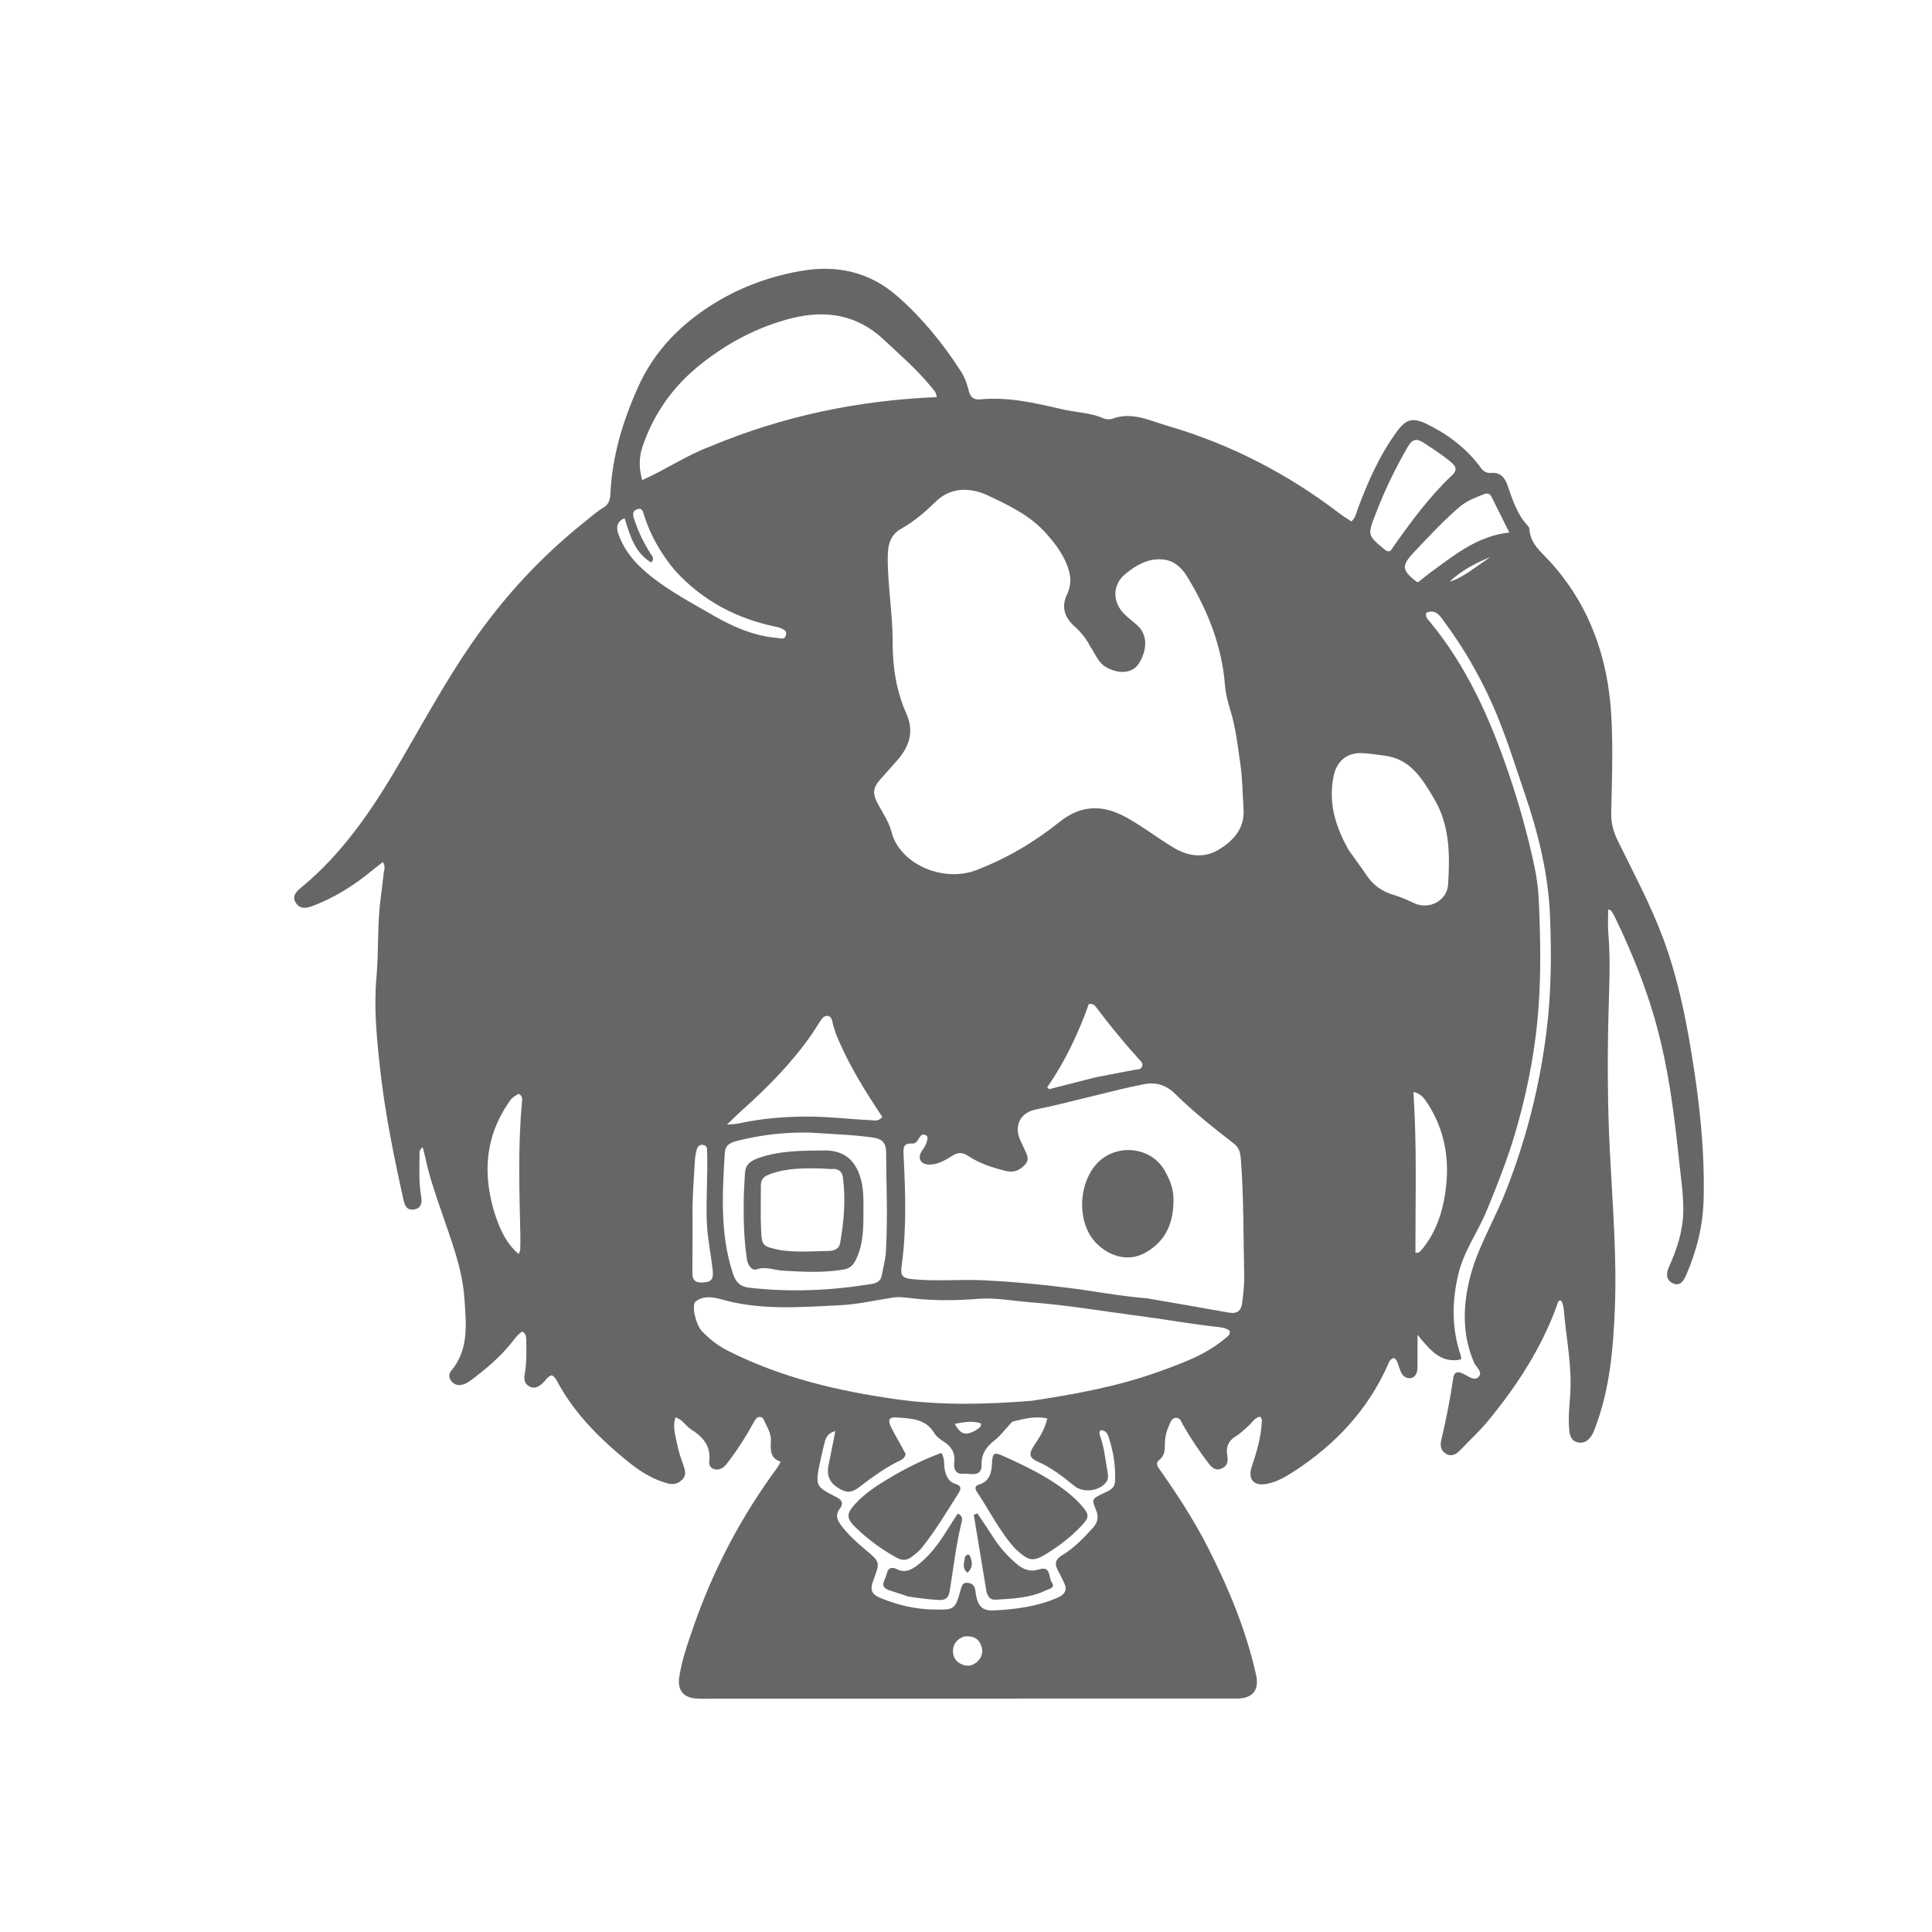 <svg version="1.1" id="Layer_1" xmlns="http://www.w3.org/2000/svg" xmlns:xlink="http://www.w3.org/1999/xlink" x="0px" y="0px"
	 width="100%" viewBox="0 0 1024 1024" enable-background="new 0 0 1024 1024" xml:space="preserve">
<path fill="#666666" opacity="1" stroke="none"
	d="
M741.744,725.171 
	C740.864,723.047 740.754,720.884 738.799,719.777 
	C736.584,720.29 736.116,722.248 735.402,723.834 
	C724.675,747.67 707.49,765.798 685.796,779.899 
	C681.479,782.705 676.98,785.313 671.836,786.41 
	C664.583,787.956 661.137,784.157 663.512,777.144 
	C666.028,769.715 668.266,762.234 668.722,754.345 
	C668.786,753.246 669.195,752.002 667.815,750.885 
	C664.894,751.363 663.589,754.142 661.534,755.919 
	C659.393,757.771 657.359,759.827 654.969,761.288 
	C651.003,763.714 649.683,766.991 650.485,771.428 
	C651.029,774.439 650.608,777.158 647.289,778.435 
	C644.142,779.646 642.195,777.746 640.534,775.551 
	C635.61,769.041 631.015,762.308 626.994,755.192 
	C626.126,753.656 625.603,751.414 623.399,751.461 
	C620.987,751.512 620.393,753.844 619.584,755.613 
	C618.185,758.672 617.431,761.936 617.408,765.297 
	C617.386,768.513 617.391,771.493 614.417,773.815 
	C612.012,775.692 613.893,777.766 615.102,779.489 
	C624.195,792.449 632.802,805.714 640.018,819.822 
	C651.116,841.522 660.439,863.917 665.76,887.804 
	C667.543,895.804 663.864,900.262 655.606,900.265 
	C564.117,900.296 472.627,900.304 381.138,900.317 
	C377.139,900.318 373.131,900.472 369.144,900.255 
	C362.214,899.879 358.982,895.747 360.019,888.884 
	C361.37,879.949 364.369,871.447 367.288,862.973 
	C377.826,832.38 392.704,804.026 411.922,777.969 
	C412.504,777.18 412.925,776.273 413.798,774.773 
	C407.944,772.814 408.401,768.167 408.603,763.365 
	C408.745,759.992 406.927,756.968 405.496,753.963 
	C404.874,752.656 404.459,750.869 402.558,751.008 
	C400.883,751.13 400.151,752.65 399.436,753.973 
	C395.631,761.015 391.303,767.723 386.513,774.13 
	C385.524,775.453 384.53,776.907 383.206,777.816 
	C379.862,780.114 375.464,778.506 375.911,774.716 
	C376.912,766.209 372.51,761.59 366.18,757.529 
	C363.472,755.792 361.948,752.426 358.03,751.258 
	C356.313,756.288 358.086,760.933 358.906,765.487 
	C359.61,769.392 361.048,773.181 362.339,776.961 
	C363.245,779.613 363.857,782.024 361.505,784.328 
	C359.221,786.567 356.679,787.006 353.7,786.185 
	C346.16,784.107 339.562,780.096 333.612,775.306 
	C318.748,763.344 305.221,750.084 295.844,733.145 
	C294.988,731.6 294.3,729.785 292.416,728.937 
	C290.151,729.56 289.174,731.701 287.616,733.124 
	C285.466,735.089 283.211,736.301 280.437,734.769 
	C277.851,733.341 277.66,730.911 278.119,728.232 
	C279.081,722.626 279.078,716.952 278.942,711.291 
	C278.897,709.392 279.22,707.215 276.915,705.703 
	C274.356,707.191 272.721,709.746 270.911,711.974 
	C264.763,719.538 257.388,725.72 249.653,731.529 
	C247.908,732.839 246.046,733.946 243.787,734.109 
	C241.778,734.255 240.266,733.392 239.074,731.817 
	C237.767,730.09 237.888,728.056 239.052,726.674 
	C248.657,715.274 247.05,701.87 246.172,688.551 
	C245.106,672.372 239.168,657.513 234.055,642.387 
	C230.972,633.266 227.683,624.171 225.686,614.704 
	C225.249,612.635 224.677,610.595 224.045,608.052 
	C221.892,609.579 222.387,611.324 222.365,612.803 
	C222.26,619.962 221.993,627.131 223.239,634.239 
	C223.826,637.585 223.144,640.526 219.331,641.063 
	C215.414,641.614 214.46,638.688 213.75,635.483 
	C208.714,612.725 204.055,589.89 201.488,566.711 
	C199.694,550.512 198.068,534.299 199.534,517.898 
	C200.762,504.15 199.919,490.264 201.705,476.524 
	C202.283,472.072 202.844,467.618 203.331,463.157 
	C203.537,461.265 204.506,459.322 202.925,456.889 
	C200.914,458.472 198.974,459.943 197.094,461.489 
	C187.508,469.369 177.139,475.915 165.457,480.27 
	C162.041,481.544 158.755,481.856 156.663,478.293 
	C154.68,474.916 157.085,472.525 159.411,470.615 
	C181.68,452.333 197.425,428.951 211.775,404.388 
	C224.365,382.838 236.223,360.867 250.501,340.296 
	C266.858,316.731 285.988,295.912 308.271,277.908 
	C312.157,274.769 315.878,271.432 320.156,268.815 
	C322.959,267.101 323.426,264.144 323.555,261.394 
	C324.479,241.632 330.155,223.119 338.156,205.233 
	C346.884,185.722 361.259,171.292 379.338,160.318 
	C393.299,151.845 408.392,146.428 424.465,143.618 
	C443.628,140.268 460.932,144.083 475.718,157.081 
	C488.937,168.701 499.924,182.262 509.434,197.04 
	C511.443,200.162 512.61,203.628 513.487,207.203 
	C514.264,210.372 515.975,212.029 519.53,211.681 
	C534.372,210.226 548.632,213.597 562.93,216.912 
	C570.182,218.593 577.781,218.637 584.769,221.71 
	C586.186,222.333 588.245,222.43 589.691,221.901 
	C600.079,218.101 609.374,222.952 618.77,225.688 
	C652.225,235.43 682.679,251.208 710.334,272.405 
	C712.167,273.809 714.19,274.965 716.297,276.35 
	C718.422,274.447 718.815,271.956 719.656,269.694 
	C725.072,255.136 731.329,240.99 740.615,228.412 
	C745.319,222.039 748.958,221.234 756.07,224.673 
	C767.487,230.193 777.363,237.665 784.903,247.973 
	C786.33,249.925 787.967,250.852 790.383,250.645 
	C794.734,250.271 797.405,252.8 798.723,256.468 
	C801.535,264.296 803.852,272.316 809.712,278.621 
	C810.149,279.092 810.589,279.772 810.62,280.375 
	C811.03,288.289 816.87,292.521 821.648,297.794 
	C842.504,320.813 852.263,348.49 854.005,379.137 
	C854.979,396.276 854.388,413.459 853.973,430.615 
	C853.843,435.969 855.04,440.67 857.373,445.434 
	C865.791,462.625 874.867,479.501 881.566,497.513 
	C889.04,517.608 893.315,538.445 896.74,559.502 
	C900.836,584.679 903.585,609.967 902.963,635.546 
	C902.622,649.589 899.33,662.895 893.756,675.69 
	C892.471,678.641 890.651,681.975 886.736,680.209 
	C882.654,678.369 883.157,674.602 884.716,671.158 
	C888.875,661.97 891.979,652.356 892.17,642.341 
	C892.341,633.408 890.917,624.429 889.986,615.493 
	C887.813,594.633 885.275,573.822 880.512,553.355 
	C874.974,529.563 866.124,506.985 855.437,485.084 
	C855.004,484.196 854.396,483.386 853.803,482.589 
	C853.649,482.382 853.244,482.362 852.381,482.046 
	C852.381,486.307 852.085,490.394 852.434,494.425 
	C853.745,509.573 852.822,524.695 852.471,539.842 
	C851.924,563.492 852.08,587.14 853.282,610.791 
	C854.684,638.382 857.008,665.971 855.905,693.626 
	C855.048,715.115 853.184,736.521 845.414,756.902 
	C844.941,758.142 844.484,759.419 843.791,760.538 
	C842.114,763.243 839.866,765.19 836.41,764.524 
	C833.008,763.869 832.07,761.123 831.764,758.186 
	C831.105,751.864 831.807,745.54 832.238,739.247 
	C833.19,725.341 830.615,711.728 829.19,698.022 
	C828.886,695.097 829.02,691.99 827.388,689.271 
	C825.666,689.133 825.657,690.617 825.316,691.566 
	C817.172,714.251 804.273,734.072 789.097,752.613 
	C784.426,758.319 779.067,763.279 774.001,768.557 
	C772,770.642 769.546,772.314 766.448,770.563 
	C763.437,768.862 763.264,765.905 763.936,763.084 
	C766.518,752.237 768.667,741.316 770.273,730.282 
	C770.743,727.06 772.574,726.726 775.334,728.003 
	C777.966,729.221 781.243,732.075 783.536,729.921 
	C786.311,727.314 782.314,724.652 781.244,722.146 
	C775.079,707.704 775.297,693.026 778.878,678.102 
	C782.797,661.767 791.717,647.491 797.835,632.051 
	C808.879,604.18 816.176,575.469 819.789,545.741 
	C822.21,525.825 822.336,505.821 821.562,485.868 
	C820.699,463.63 815.47,442.119 808.29,421.051 
	C802.818,404.993 797.877,388.758 790.949,373.226 
	C784.068,357.802 775.659,343.277 765.611,329.716 
	C763.316,326.617 761.182,322.664 756.034,324.723 
	C755.191,326.954 756.788,328.255 757.88,329.575 
	C777.624,353.449 789.853,381.185 799.731,410.198 
	C805.214,426.302 809.751,442.65 813.292,459.264 
	C814.57,465.264 815.352,471.443 815.618,477.572 
	C816.555,499.207 816.955,520.83 814.718,542.456 
	C812.672,562.237 808.653,581.589 803.055,600.602 
	C798.92,614.642 793.51,628.253 787.916,641.797 
	C783.226,653.152 775.798,663.174 772.915,675.454 
	C769.469,690.128 769.407,704.409 774.303,718.684 
	C774.495,719.246 774.327,719.932 774.327,720.533 
	C763.476,722.874 757.793,715.24 751.301,707.458 
	C751.301,714.392 751.359,719.743 751.281,725.092 
	C751.226,728.952 748.824,731.212 745.829,730.301 
	C743.52,729.598 742.55,727.639 741.744,725.171 
M577.861,342.645 
	C575.759,338.611 573.005,335.078 569.598,332.072 
	C564.229,327.336 562.385,321.644 565.555,315.048 
	C568.722,308.459 567.119,302.399 564.182,296.422 
	C561.677,291.323 558.232,286.925 554.412,282.647 
	C545.933,273.152 534.759,267.861 523.711,262.65 
	C514.346,258.232 504.004,258.106 496.127,265.73 
	C490.444,271.231 484.694,276.29 477.837,280.116 
	C472.011,283.365 470.601,288.458 470.532,294.806 
	C470.368,309.988 473.16,324.962 473.118,340.14 
	C473.082,353.206 474.974,366.151 480.36,378.168 
	C484.688,387.824 481.941,395.603 475.626,402.928 
	C472.692,406.331 469.609,409.606 466.648,412.986 
	C462.538,417.678 462.362,420.574 465.292,426.057 
	C467.878,430.898 471.163,435.631 472.486,440.833 
	C476.934,458.32 500.173,467.792 517.312,461.241 
	C533.471,455.064 548.254,446.349 561.688,435.566 
	C573.327,426.222 584.954,426.526 597.358,433.445 
	C605.964,438.245 613.733,444.32 622.161,449.357 
	C629.797,453.92 638.248,455.011 645.937,450.337 
	C653.608,445.674 659.741,439.227 659.114,428.988 
	C658.608,420.722 658.51,412.297 657.317,404.24 
	C655.992,395.285 655.057,386.107 652.375,377.311 
	C650.971,372.706 649.636,367.948 649.264,363.181 
	C647.631,342.247 640.058,323.429 629.301,305.742 
	C626.31,300.824 622.089,296.874 615.88,296.475 
	C608.253,295.986 601.991,299.643 596.441,304.221 
	C589.565,309.893 589.471,318.985 595.818,325.345 
	C597.926,327.458 600.346,329.258 602.593,331.234 
	C608.948,336.823 607.552,345.115 603.839,351.381 
	C600.544,356.943 593.139,357.471 586.423,353.724 
	C582.118,351.321 580.744,346.915 577.861,342.645 
M608.012,688.154 
	C622.433,690.655 636.869,693.077 651.268,695.704 
	C655.814,696.534 657.955,694.588 658.418,690.411 
	C658.931,685.786 659.562,681.122 659.458,676.489 
	C658.998,655.85 659.254,635.187 657.702,614.579 
	C657.463,611.406 657.009,608.452 654.11,606.212 
	C643.433,597.964 632.851,589.583 623.209,580.112 
	C618.328,575.318 613.298,573.241 605.914,574.731 
	C586.814,578.584 568.137,584.146 549.055,588.034 
	C540.508,589.776 537.269,596.946 540.922,604.665 
	C541.635,606.17 542.317,607.69 543.026,609.197 
	C544.305,611.917 545.917,614.538 543.161,617.425 
	C540.409,620.308 537.403,621.635 533.33,620.669 
	C526.143,618.964 519.18,616.655 513.012,612.588 
	C510.032,610.623 507.733,610.766 504.851,612.526 
	C501.032,614.856 497.139,617.326 492.412,617.261 
	C487.976,617.199 486.148,613.866 488.512,610.166 
	C489.498,608.622 490.688,607.232 491.123,605.391 
	C491.46,603.966 492.344,602.341 490.386,601.511 
	C488.897,600.88 487.89,601.898 487.168,603.147 
	C486.319,604.617 485.397,606.237 483.479,606.107 
	C478.678,605.783 478.737,608.503 478.919,612.167 
	C479.889,631.767 480.59,651.378 477.89,670.922 
	C477.136,676.385 478.365,677.485 483.961,678.024 
	C496.586,679.24 509.225,677.968 521.866,678.595 
	C536.675,679.33 551.407,680.724 566.087,682.577 
	C579.776,684.305 593.35,686.941 608.012,688.154 
M546.91,742.449 
	C569.962,738.952 592.874,734.787 614.87,726.777 
	C627.059,722.339 639.324,717.947 649.436,709.333 
	C650.683,708.271 652.328,707.516 651.705,705.295 
	C649.818,703.822 647.443,703.536 645.19,703.291 
	C631.302,701.776 617.554,699.26 603.701,697.465 
	C584.598,694.989 565.599,691.711 546.362,690.257 
	C536.924,689.544 527.52,687.635 518.04,688.425 
	C506.877,689.355 495.774,689.419 484.639,688.263 
	C480.849,687.87 476.921,687.161 473.234,687.737 
	C463.881,689.199 454.645,691.348 445.135,691.806 
	C424.038,692.824 402.955,694.611 382.149,688.633 
	C377.911,687.416 372.729,686.664 368.764,689.772 
	C366.393,691.631 368.605,701.39 371.725,705.217 
	C372.248,705.858 372.897,706.395 373.481,706.987 
	C377.143,710.694 381.358,713.672 385.983,716.007 
	C414.262,730.282 444.607,737.396 475.741,741.72 
	C499.126,744.967 522.565,744.363 546.91,742.449 
M376.283,236.688 
	C414.711,220.586 454.874,212.163 496.448,210.495 
	C496.278,207.71 494.844,206.675 493.824,205.411 
	C486.274,196.047 477.176,188.269 468.455,180.051 
	C454.214,166.632 437.449,164.215 419.765,168.63 
	C401.717,173.137 385.225,181.9 370.715,193.61 
	C356.593,205.008 346.323,219.501 340.51,236.841 
	C338.648,242.395 338.61,248.158 340.36,254.477 
	C352.723,249.022 363.445,241.537 376.283,236.688 
M479.973,770.554 
	C479.608,773.414 477.044,774.023 475.085,775.06 
	C468.282,778.66 462.022,783.065 455.987,787.783 
	C451.426,791.349 448.786,791.537 443.983,788.466 
	C439.439,785.56 438.098,781.562 439.16,776.46 
	C440.365,770.667 441.485,764.857 442.751,758.505 
	C439.09,759.418 437.855,761.637 437.144,764.26 
	C436.449,766.827 435.856,769.423 435.283,772.021 
	C431.766,787.966 431.898,787.606 443.57,793.642 
	C446.415,795.113 447.128,797.006 445.119,799.621 
	C442.604,802.893 443.644,805.638 445.921,808.607 
	C449.606,813.412 453.982,817.47 458.598,821.305 
	C466.533,827.896 466.552,827.872 462.838,837.717 
	C460.951,842.718 461.976,845.073 466.871,847.059 
	C475.881,850.718 485.085,852.932 494.963,853.092 
	C505.446,853.262 506.29,853.206 508.94,843.446 
	C509.071,842.964 509.227,842.488 509.353,842.005 
	C509.802,840.296 510.463,838.784 512.616,838.911 
	C514.615,839.029 516.181,839.878 516.722,841.931 
	C517.059,843.21 517.123,844.559 517.393,845.86 
	C518.574,851.552 520.911,853.822 526.632,853.556 
	C538.283,853.014 549.797,851.493 560.641,846.764 
	C564.274,845.18 565.9,842.773 563.957,838.855 
	C562.922,836.769 562.01,834.614 560.85,832.601 
	C558.845,829.121 559.184,826.543 562.9,824.335 
	C569.26,820.557 574.313,815.214 579.254,809.787 
	C581.72,807.078 582.473,804.143 581.019,800.605 
	C578.512,794.508 578.614,794.53 584.681,791.542 
	C587.453,790.176 590.787,789.225 590.983,785.242 
	C591.379,777.161 590.144,769.299 587.592,761.652 
	C586.911,759.614 585.737,757.823 583.236,758.081 
	C582.244,759.561 582.911,760.675 583.28,761.717 
	C585.353,767.572 585.856,773.745 586.957,779.791 
	C587.304,781.697 587.669,783.765 586.316,785.576 
	C582.764,790.331 574.19,791.455 569.47,787.62 
	C563.384,782.675 557.217,777.801 549.99,774.677 
	C545.492,772.732 545.261,770.507 547.751,766.688 
	C550.699,762.166 553.861,757.656 555.078,751.777 
	C548.701,750.444 542.919,751.953 537.16,753.335 
	C536.316,753.537 535.622,754.533 534.948,755.246 
	C532.437,757.902 530.256,760.971 527.408,763.185 
	C523.011,766.601 520.18,770.166 520.252,776.275 
	C520.335,783.314 514.274,780.805 510.437,781.112 
	C506.239,781.449 505.386,778.265 505.773,775.071 
	C506.373,770.118 504.36,766.85 500.393,764.233 
	C498.468,762.964 496.362,761.499 495.221,759.594 
	C490.634,751.935 483.01,751.874 475.591,751.294 
	C471.353,750.963 470.338,752.379 472.267,756.344 
	C474.517,760.971 477.27,765.353 479.973,770.554 
M714.846,450.574 
	C718.03,455.049 721.313,459.457 724.372,464.015 
	C727.775,469.086 732.433,472.431 738.164,474.157 
	C742.014,475.317 745.659,476.825 749.26,478.58 
	C757.248,482.473 767.007,477.568 767.541,468.693 
	C768.483,453.047 768.532,437.449 760.007,423.168 
	C753.75,412.685 747.671,402.364 734.036,400.534 
	C730.081,400.003 726.121,399.383 722.145,399.173 
	C714.103,398.749 708.547,403.252 706.879,411.176 
	C703.93,425.177 707.644,437.862 714.846,450.574 
M429.377,600.309 
	C416.319,599.997 403.452,601.456 390.8,604.661 
	C387.536,605.488 384.431,606.595 384.166,610.949 
	C382.859,632.413 381.581,653.824 388.38,674.797 
	C389.859,679.361 392.048,681.898 396.859,682.465 
	C418.681,685.032 440.383,684.06 462.009,680.517 
	C464.562,680.099 466.833,679.059 467.36,676.052 
	C468.105,671.795 469.305,667.567 469.556,663.283 
	C470.587,645.651 469.754,628.001 469.654,610.358 
	C469.631,606.186 467.695,603.662 463.165,602.999 
	C452.269,601.404 441.287,601.098 429.377,600.309 
M448.787,560.591 
	C445.955,554.583 442.806,548.715 441.325,542.143 
	C440.983,540.628 440.609,538.577 438.535,538.433 
	C436.668,538.302 435.651,539.93 434.716,541.286 
	C433.021,543.747 431.521,546.345 429.806,548.792 
	C419.436,563.583 406.859,576.346 393.433,588.331 
	C391.008,590.496 388.711,592.804 385.264,596.084 
	C388.297,595.801 389.735,595.815 391.105,595.516 
	C403.338,592.844 415.698,591.788 428.225,591.808 
	C439.39,591.825 450.442,593.191 461.557,593.727 
	C463.436,593.818 465.581,594.557 467.64,591.992 
	C461.054,582.177 454.636,571.974 448.787,560.591 
M734.433,291.707 
	C736.958,293.276 737.708,290.89 738.625,289.595 
	C748.048,276.291 757.662,263.152 769.61,251.935 
	C772.37,249.343 771.9,247.333 769.15,245.007 
	C764.556,241.123 759.511,237.944 754.518,234.64 
	C750.676,232.097 748.456,232.895 746.198,236.749 
	C739.544,248.108 733.934,259.932 729.18,272.202 
	C724.73,283.684 724.608,283.637 734.433,291.707 
M261.756,641.753 
	C264.467,650.179 267.586,658.359 274.885,664.686 
	C275.377,663.478 275.699,663.041 275.713,662.594 
	C275.789,660.102 275.863,657.606 275.807,655.114 
	C275.287,631.687 274.485,608.26 276.585,584.86 
	C276.75,583.017 277.278,580.765 274.809,579.732 
	C271.297,581.941 271.265,581.919 269.358,584.736 
	C257.532,602.198 255.77,621.065 261.756,641.753 
M749.845,592.398 
	C750.808,616.229 750.152,640.087 750.215,663.988 
	C751.376,663.908 751.793,664.006 751.992,663.841 
	C752.619,663.321 753.214,662.744 753.734,662.116 
	C760.052,654.485 763.548,645.538 765.382,635.961 
	C768.82,618.011 766.874,600.851 756.848,585.151 
	C755.155,582.5 753.307,579.677 749.169,578.729 
	C749.378,583.326 749.565,587.447 749.845,592.398 
M757.479,303.949 
	C770.329,294.633 782.57,284.174 799.973,282.231 
	C796.564,275.401 793.538,269.324 790.498,263.254 
	C789.552,261.364 788.119,261.28 786.305,262.008 
	C781.98,263.745 777.617,265.302 773.951,268.396 
	C765.037,275.918 757.172,284.506 749.197,292.948 
	C742.596,299.935 743.149,302.43 750.85,308.38 
	C750.964,308.469 751.173,308.435 751.702,308.51 
	C753.31,307.25 755.121,305.83 757.479,303.949 
M580.738,570.985 
	C587.592,569.672 594.448,568.366 601.3,567.04 
	C602.868,566.737 604.895,567.081 605.431,564.982 
	C605.862,563.297 604.429,562.225 603.46,561.158 
	C595.621,552.529 588.283,543.492 581.242,534.206 
	C580.459,533.174 579.746,531.933 577.113,532.113 
	C571.666,547.393 564.665,562.461 555.054,576.228 
	C555.385,576.584 555.715,576.94 556.046,577.297 
	C564.002,575.26 571.958,573.222 580.738,570.985 
M357.914,302.555 
	C350.538,293.815 344.89,284.118 341.387,273.182 
	C340.851,271.51 340.554,268.74 337.518,269.982 
	C335.11,270.966 335.362,272.786 336.059,274.971 
	C338.147,281.513 341.127,287.599 344.767,293.392 
	C345.591,294.703 347.134,295.931 345.163,298.157 
	C336.385,292.886 333.878,283.721 331.033,274.618 
	C326.451,276.74 326.644,279.936 327.832,283.247 
	C331.205,292.644 337.637,299.648 345.365,305.727 
	C355.484,313.687 366.81,319.688 377.874,326.101 
	C388.442,332.226 399.541,337.05 411.938,338.121 
	C413.727,338.276 415.828,339.276 416.523,336.741 
	C417.248,334.095 414.996,333.419 413.136,332.664 
	C412.68,332.478 412.176,332.399 411.688,332.299 
	C390.927,328.023 372.861,318.836 357.914,302.555 
M367.07,646.402 
	C367.045,655.869 367.069,665.337 366.971,674.803 
	C366.934,678.411 368.51,679.92 372.11,679.775 
	C376.909,679.582 378.286,678.259 377.751,673.282 
	C376.847,664.877 375.033,656.623 374.653,648.1 
	C374.104,635.793 375.185,623.531 374.81,611.249 
	C374.755,609.453 375.116,607.183 372.671,606.824 
	C370.102,606.446 369.37,608.541 368.956,610.601 
	C368.694,611.902 368.416,613.217 368.347,614.536 
	C367.808,624.829 366.825,635.103 367.07,646.402 
M511.083,867.346 
	C507.476,868.633 505.169,871.002 505.103,874.989 
	C505.056,877.823 506.225,880.191 508.744,881.616 
	C511.74,883.312 514.815,883.391 517.548,881.093 
	C520.163,878.895 521.255,876.013 520.205,872.646 
	C518.939,868.589 516.023,866.885 511.083,867.346 
M517.427,757.981 
	C518.358,756.96 520.199,756.632 519.944,754.455 
	C515.303,752.837 510.77,753.831 505.984,754.68 
	C509.399,760.446 511.659,761.14 517.427,757.981 
M778.616,303.101 
	C782.357,300.496 786.098,297.891 789.839,295.286 
	C782.257,298.41 775.083,302.016 768.259,308.286 
	C772.568,307.119 775.21,305.137 778.616,303.101 
z"/>
<path fill="#666666" opacity="1" stroke="none" 
	d="
M621.945,634.373 
	C622.349,647.152 618.554,657.368 607.296,663.828 
	C596.878,669.805 586.296,664.599 580.648,658.485 
	C568.904,645.771 572.277,620.403 586.813,612.416 
	C597.428,606.584 611.281,609.819 617.269,620.358 
	C619.674,624.591 621.609,628.979 621.945,634.373 
z"/>
<path fill="#666666" opacity="1" stroke="none" 
	d="
M483.091,825.272 
	C480.334,827.247 477.922,827.06 475.316,825.64 
	C467.37,821.311 460.146,816 453.647,809.74 
	C448.481,804.763 448.488,802.365 453.268,797.119 
	C458.264,791.635 464.458,787.578 470.697,783.827 
	C479.618,778.461 488.949,773.745 498.92,770.071 
	C501.01,773.258 500.097,776.6 500.873,779.59 
	C501.74,782.933 503.022,785.526 506.476,786.54 
	C509,787.281 509.746,788.632 508.285,790.961 
	C501.915,801.112 495.77,811.419 488.235,820.778 
	C486.903,822.432 485.02,823.644 483.091,825.272 
z"/>
<path fill="#666666" opacity="1" stroke="none" 
	d="
M538.141,820.889 
	C529.765,811.678 524.545,800.769 517.864,790.843 
	C516.799,789.26 516.478,787.566 518.79,786.878 
	C524.57,785.156 525.514,780.606 525.792,775.528 
	C526.091,770.055 526.814,769.508 531.742,771.731 
	C543.43,777.003 555.029,782.486 565.191,790.464 
	C568.058,792.714 570.818,795.191 573.221,797.921 
	C577.654,802.957 577.363,804.327 572.863,809.06 
	C567.778,814.408 561.985,818.865 555.821,822.797 
	C547.549,828.074 545.63,827.751 538.141,820.889 
z"/>
<path fill="#666666" opacity="1" stroke="none" 
	d="
M481.248,846.138 
	C477.683,844.993 474.527,843.928 471.363,842.888 
	C465.497,840.959 469.401,837.253 469.944,834.334 
	C470.509,831.299 472.403,830.136 475.452,831.726 
	C479.255,833.708 482.603,832.293 485.683,830.033 
	C492.517,825.019 497.41,818.311 501.849,811.218 
	C503.752,808.178 505.73,805.185 507.66,802.193 
	C510.156,803.4 510.087,805.086 509.685,806.713 
	C506.727,818.695 505.366,830.952 503.396,843.102 
	C502.81,846.716 501.427,848.226 497.524,848.025 
	C492.179,847.749 486.921,847.02 481.248,846.138 
z"/>
<path fill="#666666" opacity="1" stroke="none" 
	d="
M522.881,843.773 
	C520.554,829.864 518.335,816.354 516.117,802.844 
	C516.756,802.608 517.395,802.372 518.034,802.137 
	C520.813,806.303 523.667,810.422 526.353,814.647 
	C529.868,820.175 534.157,824.988 539.175,829.175 
	C542.579,832.015 546.258,833.245 550.729,831.811 
	C557.152,829.751 555.658,836.112 557.445,838.702 
	C559.465,841.631 556.197,842.035 554.385,842.911 
	C545.912,847.007 536.731,847.301 527.607,847.886 
	C524.974,848.054 523.714,846.423 522.881,843.773 
z"/>
<path fill="#666666" opacity="1" stroke="none" 
	d="
M511.418,825.318 
	C512.418,823.628 513.575,823.534 514.18,824.949 
	C515.46,827.941 515.77,830.933 512.768,833.6 
	C509.759,831.106 511.08,828.278 511.418,825.318 
z"/>
<path fill="#666666" opacity="1" stroke="none" 
	d="
M415.687,673.528 
	C410.542,673.383 406.123,671.032 401.054,672.785 
	C398.524,673.66 396.374,670.496 395.942,667.706 
	C394.339,657.343 394.045,646.882 394.191,636.414 
	C394.258,631.596 394.562,626.779 394.842,621.966 
	C395.117,617.237 397.501,615.35 402.28,613.692 
	C413.596,609.765 425.054,609.93 436.654,609.771 
	C446.331,609.638 452.489,613.75 455.724,623.149 
	C457.941,629.594 457.636,636.372 457.635,642.935 
	C457.634,651.323 457.512,659.845 453.563,667.831 
	C451.991,671.011 450.127,672.379 446.971,672.91 
	C436.719,674.635 426.426,674.145 415.687,673.528 
M413.988,662.67 
	C422.401,663.825 430.837,663.182 439.27,663.027 
	C442.293,662.972 444.752,661.873 445.281,658.877 
	C447.335,647.242 448.354,635.518 446.709,623.73 
	C446.308,620.857 444.181,619.397 441.37,619.578 
	C439.517,619.697 437.747,619.379 435.946,619.338 
	C426.49,619.119 417.071,618.973 407.931,622.374 
	C404.747,623.558 403.263,625.145 403.277,628.403 
	C403.309,636.047 403.051,643.702 403.375,651.332 
	C403.767,660.572 403.975,660.563 413.988,662.67 
z"/>
</svg>